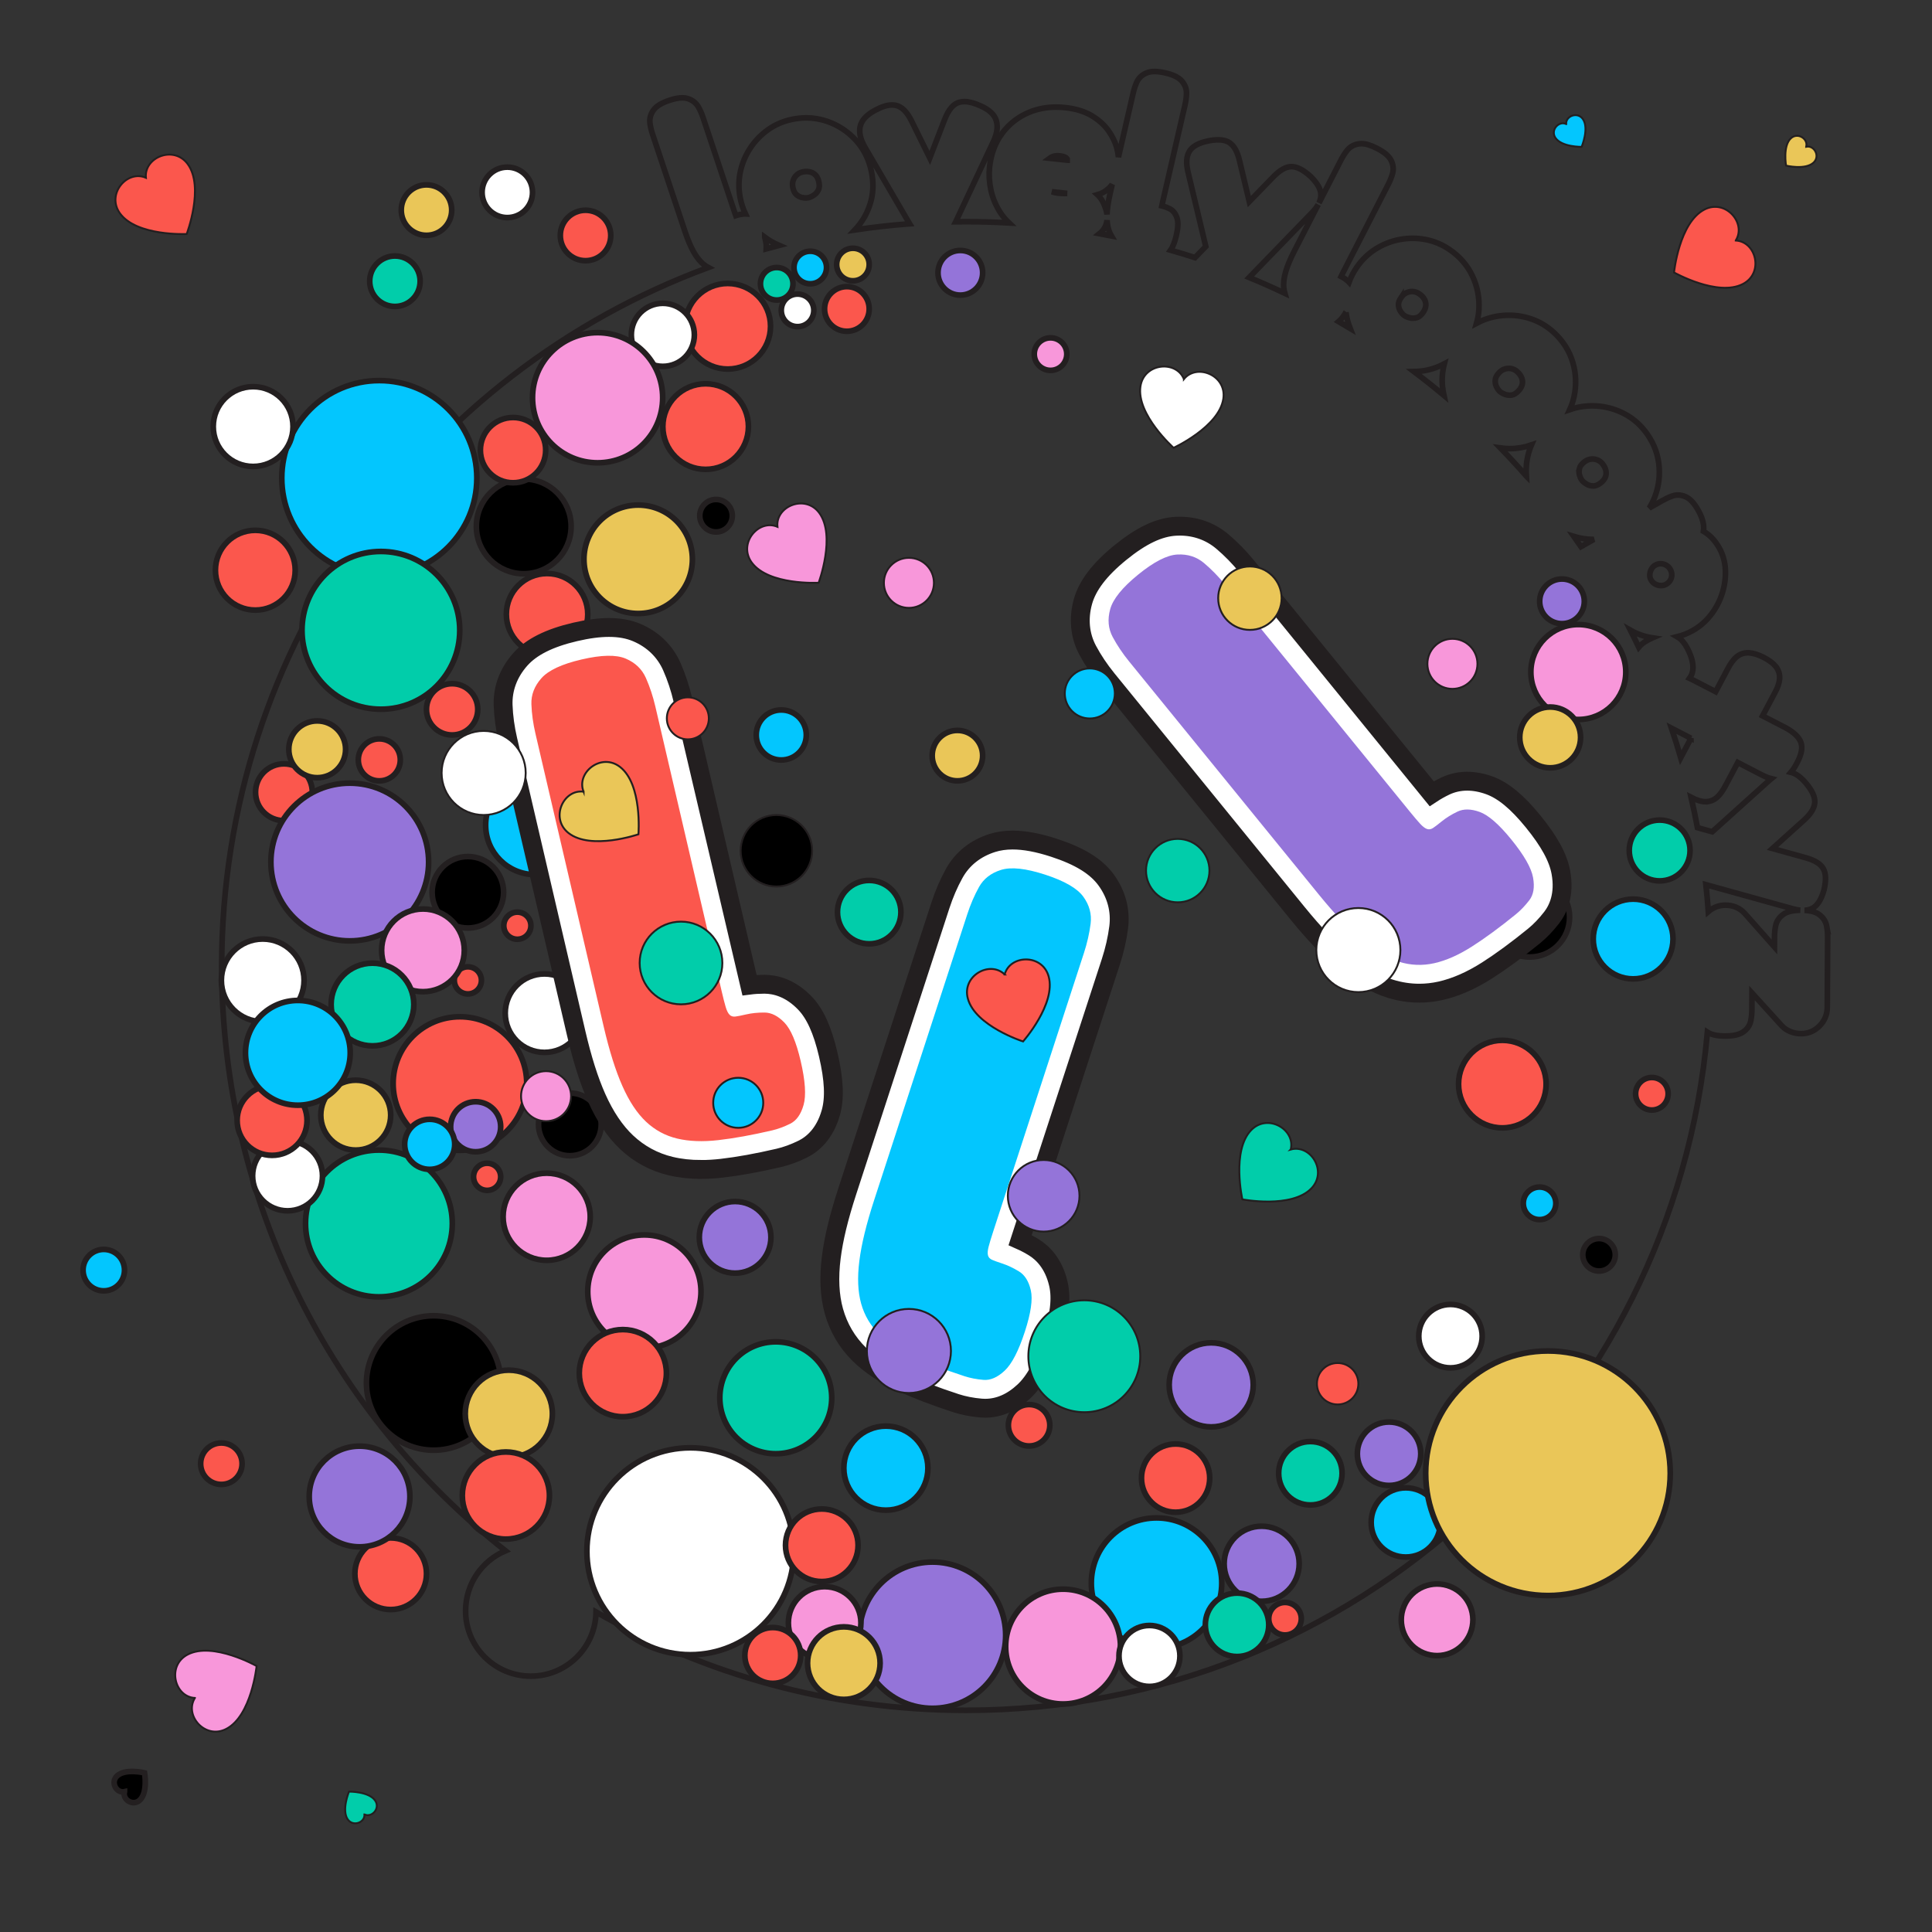 <?xml version="1.0" encoding="UTF-8"?>
<svg xmlns="http://www.w3.org/2000/svg" viewBox="0 0 1024 1024">
  <rect x="0" y="0" width="1024" height="1024" fill="#333333" stroke="none"/>
  <defs>
    <style>
      .cls-1, .cls-2, .cls-3, .cls-4, .cls-5, .cls-6, .cls-7, .cls-8, .cls-9, .cls-10, .cls-11, .cls-12, .cls-13, .cls-14, .cls-15, .cls-16, .cls-17, .cls-18, .cls-19 {
        stroke: #231f20;
      }

      .cls-1, .cls-2, .cls-3, .cls-4, .cls-11, .cls-14, .cls-16, .cls-17, .cls-18 {
        stroke-width: 3px;
      }

      .cls-20, .cls-6, .cls-14 {
        fill: #9474d9;
      }

      .cls-20, .cls-21, .cls-22, .cls-23 {
        stroke-width: 0px;
      }

      .cls-2, .cls-12 {
        fill: #f897da;
      }

      .cls-3, .cls-19 {
        fill: none;
      }

      .cls-4, .cls-21, .cls-15 {
        fill: #03c6fe;
      }

      .cls-5, .cls-6, .cls-7, .cls-8, .cls-10, .cls-12, .cls-13, .cls-15 {
        stroke-miterlimit: 10;
      }

      .cls-5, .cls-22, .cls-18 {
        fill: #fff;
      }

      .cls-7, .cls-9, .cls-11, .cls-23 {
        fill: #fb574d;
      }

      .cls-10, .cls-16 {
        fill: #eac658;
      }

      .cls-13, .cls-17 {
        fill: #01cdaa;
      }

      .cls-19 {
        stroke-width: 10px;
      }
    </style>
  </defs>
  <g id="Layer_2" data-name="Layer 2">
    <path class="cls-3" d="M968.189,490.95c-.455-2.462-1.754-4.529-3.858-6.141-1.779-1.362-4.367-2.125-7.873-2.323,1.517-.087,2.887-.419,4.064-1.026,2.706-1.4,4.726-4.519,6.172-9.536l.037-.143c1.198-5.085,1.096-8.785-.31-11.313-1.437-2.583-4.519-4.503-9.423-5.868l-17.543-4.877,16.608-14.958c3.593-3.224,5.483-6.219,5.781-9.158.305-3.012-1.246-6.484-4.753-10.633-2.716-3.164-5.306-5.007-7.865-5.633,1.066-1.241,2.099-2.818,3.117-4.763,2.517-4.659,3.214-8.318,2.132-11.188-1.018-2.699-3.607-5.183-7.916-7.593l-12.349-6.368,6.45-12.138c1.528-2.775,2.361-5.173,2.549-7.33.216-2.498-.46-4.752-2.007-6.702-1.336-1.685-3.426-3.259-6.44-4.836-3.041-1.517-5.599-2.305-7.824-2.412-.172-.008-.343-.012-.512-.012-2.371,0-4.457.782-6.2,2.322-1.565,1.383-3.016,3.372-4.424,6.066l-6.469,12.218-12.294-6.338c-.535-.28-1.05-.521-1.561-.754.461-.637.845-1.297,1.128-1.989,1.262-3.08.866-6.906-1.209-11.697-1.351-3.122-2.849-5.404-4.581-6.978-.586-.532-1.21-.977-1.862-1.354,2.857-.708,5.629-1.806,8.274-3.303,3.745-2.12,6.999-4.953,9.671-8.419,2.637-3.422,4.632-7.233,5.931-11.329,1.297-4.097,1.858-8.269,1.667-12.4-.198-4.253-1.31-8.198-3.307-11.724-2.186-3.864-4.979-6.802-8.301-8.732-.002-.002-.005-.003-.008-.005.169-1.048.184-2.149.043-3.293-.298-2.402-1.258-5.049-2.853-7.867-2.111-3.732-4.266-6.057-6.585-7.106-1.378-.625-2.769-.941-4.139-.941-1.02,0-2.03.176-3.003.522-1.716.608-3.453,1.409-5.165,2.378l-7.031,3.979c1.17-1.867,2.159-3.838,2.947-5.918,2.192-5.79,2.886-11.83,2.06-17.95-.832-6.158-3.316-11.891-7.383-17.04-2.979-3.775-6.573-6.79-10.681-8.959-4.061-2.146-8.422-3.504-12.961-4.038-1.418-.167-2.853-.251-4.267-.251-3.113,0-6.254.41-9.336,1.217-.856.224-1.699.493-2.534.786,1.028-2.245,1.812-4.585,2.326-7.02,1.277-6.058,1.036-12.132-.719-18.054-1.769-5.958-5.103-11.243-9.909-15.705-3.527-3.275-7.541-5.702-11.929-7.213-3.901-1.346-7.951-2.028-12.038-2.028-.462,0-.925.009-1.39.026-4.571.17-9.044,1.194-13.294,3.042-.827.36-1.633.763-2.427,1.188.688-2.403,1.116-4.865,1.253-7.38.337-6.183-.829-12.148-3.467-17.731-2.657-5.618-6.759-10.331-12.191-14.008-3.985-2.696-8.322-4.482-12.891-5.307-2.193-.397-4.416-.597-6.606-.597-2.318,0-4.663.225-6.97.669-4.49.865-8.754,2.56-12.675,5.036-3.953,2.497-7.347,5.816-10.087,9.865-1.682,2.485-2.996,5.052-3.958,7.673-.181-.198-.373-.388-.579-.565-1.102-.948-2.242-1.726-3.39-2.314-.089-.045-.172-.088-.251-.13.229-.484.526-1.083.9-1.812l24.101-46.997c.936-1.828,1.688-3.693,2.233-5.546.71-2.421.467-4.848-.725-7.215-1.147-2.274-3.593-4.348-7.479-6.342-3.273-1.678-5.979-2.494-8.269-2.494-.434,0-.859.03-1.262.088-2.664.385-4.797,1.574-6.339,3.535-1.169,1.487-2.239,3.171-3.181,5.006l-11.705,22.827c.651-1.375,1.005-2.722,1.036-4.054.066-3.045-1.706-6.31-5.42-9.982l-.108-.102c-3.864-3.458-7.141-5.139-10.085-5.139-2.956.026-6.116,1.815-9.66,5.468l-12.674,13.073-5.191-21.74c-1.111-4.696-2.836-7.789-5.275-9.459-1.54-1.051-3.513-1.562-6.03-1.562-1.605,0-3.475.218-5.579.651-4.958,1.06-8.14,2.873-9.727,5.543-1.55,2.608-1.785,6.123-.714,10.767l9.451,39.591-5.707,5.886c-4.292-1.387-8.616-2.702-12.971-3.945,1.256-1.753,2.272-4.353,3.09-7.913.934-4.055,1.041-6.951.338-9.114-.769-2.368-2.088-4.034-3.924-4.952-1.303-.649-2.6-1.125-3.852-1.412-.098-.022-.19-.044-.276-.065.104-.534.248-1.196.428-1.978l11.844-51.472c.459-2.002.731-3.994.805-5.924.095-2.522-.737-4.815-2.472-6.816-1.669-1.923-4.549-3.335-8.805-4.315-2.146-.493-3.981-.733-5.613-.733-1.637,0-3.017.241-4.219.738-2.489,1.028-4.265,2.704-5.276,4.981-.769,1.728-1.395,3.623-1.856,5.632l-7.817,33.977c-.144-1.398-.388-2.842-.764-4.337-.834-3.304-2.353-6.526-4.518-9.581-2.193-3.091-5.203-5.786-8.946-8.009-3.753-2.225-8.413-3.654-13.852-4.25-1.68-.183-3.348-.276-4.96-.276-5.077,0-9.876.921-14.265,2.738-5.823,2.413-10.645,6.164-14.332,11.148-3.68,4.974-5.928,11.005-6.684,17.925-.414,3.79-.183,7.821.689,11.982.883,4.215,2.565,8.27,5,12.049,1.287,2,2.847,3.85,4.655,5.545-7.562-.432-15.179-.659-22.85-.659-1.817,0-3.631.014-5.443.039.074-.151.166-.286.235-.44l19.835-42.252c1.862-4.073,2.361-7.699,1.484-10.776-.946-3.32-3.755-5.957-8.563-8.05-3.276-1.458-6.028-2.167-8.412-2.167-.927,0-1.808.111-2.619.329-3.185.859-5.742,3.863-7.818,9.188l-7.872,20.342-9.656-19.561c-2.431-4.914-5.171-7.634-8.378-8.315-.62-.131-1.277-.198-1.955-.198-2.577,0-5.546.936-9.053,2.851-4.457,2.383-7.096,5.248-7.841,8.516-.718,3.141.098,6.805,2.441,10.919l23.483,40.232c.088.158.184.306.276.458-9.783.732-19.466,1.824-29.038,3.257.898-.957,1.76-1.961,2.571-3.022,2.798-3.661,4.833-7.893,6.049-12.578,1.231-4.738,1.29-9.916.172-15.39-1.314-6.436-4.118-12.033-8.335-16.633-4.184-4.565-9.264-7.903-15.099-9.921-3.564-1.232-7.288-1.856-11.067-1.856-2.44,0-4.954.261-7.471.775-4.716.962-9.026,2.813-12.809,5.502-3.744,2.659-6.921,5.94-9.442,9.754-2.522,3.815-4.293,8.048-5.264,12.581-.979,4.572-.98,9.319-.002,14.111.602,2.943,1.519,5.678,2.719,8.199-.085-.003-.17-.013-.255-.013-.188,0-.374.008-.569.024-1.449.124-2.803.395-4.022.801-.093.031-.183.06-.27.089-.19-.514-.412-1.153-.665-1.911l-16.704-50.105c-.649-1.948-1.456-3.79-2.397-5.477-1.232-2.202-3.136-3.726-5.661-4.532-.877-.28-1.867-.421-2.942-.421-1.916,0-4.147.434-6.822,1.325-4.131,1.377-6.877,3.053-8.392,5.125-1.588,2.172-2.23,4.528-1.909,6.998.242,1.873.696,3.816,1.35,5.776l17.169,51.499c1.475,4.428,3.019,8.091,4.588,10.884,1.672,2.984,3.562,5.308,5.62,6.909.696.541,1.427,1.009,2.183,1.418C224.864,197.352,117.505,342.135,117.505,511.995c0,125.72,58.81,237.71,150.41,309.95-12.42,5.24-21.14,17.53-21.14,31.87,0,19.1,15.48,34.58,34.57,34.58,18.91,0,34.27-15.17,34.57-34.01,57.76,33.15,124.7,52.11,196.08,52.11,206.062,0,375.217-157.98,392.961-359.433,2.078,1.347,5.094,2.022,9.226,2.045l.226.001c4.205,0,7.264-.669,9.354-2.044,2.25-1.482,3.7-3.558,4.193-6.006.373-1.861.567-3.847.578-5.899l.05-8.85,15.768,17.337c1.192,1.316,2.731,2.364,4.575,3.115,1.776.721,3.653,1.092,5.669,1.103,3.801,0,7.096-1.375,9.797-4.092,2.697-2.722,4.076-6.038,4.099-9.858l.208-37.129c.012-1.971-.16-3.934-.51-5.835ZM420.404,95.605c.41-1.18,1.044-2.142,1.936-2.94.875-.782,1.904-1.286,3.146-1.539.707-.144,1.389-.217,2.028-.217.726,0,1.42.095,2.06.28,1.147.335,2.072.91,2.832,1.759.77.862,1.313,2.041,1.612,3.505.363,1.781.273,3.216-.265,4.261-.627,1.213-1.415,2.11-2.41,2.746-1.118.715-2.108,1.165-2.941,1.335-.351.072-.751.108-1.19.108h-.001c-.583,0-1.24-.064-1.955-.19-1.115-.196-2.147-.712-3.157-1.577-.889-.761-1.517-2.019-1.869-3.741-.286-1.396-.229-2.634.174-3.788ZM405.34,125.71c1.15.86,2.347,1.657,3.601,2.369,1.3.739,2.628,1.392,3.976,1.974-2.264.586-4.518,1.195-6.765,1.82.118-1.678-.139-3.704-.812-6.163ZM903.6,424.909c.114.003.227.005.338.005,2.399,0,4.514-.828,6.283-2.461,1.526-1.409,2.953-3.401,4.356-6.075l6.5-12.231,12.266,6.348c2.048,1.072,3.864,1.802,5.504,2.216-.354.286-.71.58-1.071.901l-30.247,27.237-7.841-2.179c-1.014-5.392-2.133-10.747-3.363-16.059,2.824,1.469,5.212,2.228,7.276,2.299ZM896.258,391.304l-5.434,10.269c-1.528-5.25-3.157-10.456-4.895-15.613l10.328,5.345ZM875.3,301.609c.5-.894,1.167-1.568,2.041-2.062.918-.519,1.819-.772,2.756-.772l.118.002c1.027.021,1.988.29,2.934.819.898.505,1.595,1.208,2.128,2.152.546.964.808,1.935.801,2.964-.008,1.027-.267,1.956-.787,2.84-.524.887-1.248,1.584-2.215,2.131-.821.465-1.685.691-2.641.691l-.18-.002c-1.099-.033-2.095-.31-3.051-.847-.894-.5-1.589-1.203-2.123-2.147-.487-.861-.704-1.754-.661-2.728.047-1.076.334-2.067.88-3.039ZM872.343,337.377c1.15.3,2.32.523,3.498.7-.044.019-.086.035-.131.054-3.236,1.401-5.582,3.026-7.133,4.909-1.434-3.021-2.905-6.022-4.413-9.001,2.54,1.458,5.277,2.58,8.179,3.338ZM837.144,248.252c.279-1.135,1.12-2.263,2.5-3.353,1.116-.882,2.247-1.389,3.459-1.55.339-.045.678-.068,1.005-.068.868,0,1.684.154,2.492.472,1.091.429,2.005,1.122,2.791,2.117.954,1.208,1.555,2.447,1.784,3.678.218,1.175.122,2.261-.295,3.32-.422,1.076-1.231,2.091-2.404,3.018-1.413,1.116-2.724,1.682-3.924,1.682-1.364-.014-2.521-.312-3.535-.914-1.143-.678-1.989-1.359-2.516-2.026-.523-.663-.976-1.62-1.344-2.845-.326-1.086-.331-2.241-.014-3.531ZM838.226,285.308c2.053.385,4.157.58,6.255.58.096,0,.194-.007.291-.008l-6.812,3.854c-1.24-1.815-2.492-3.62-3.761-5.412,1.313.394,2.654.729,4.027.986ZM808.982,252.332c-4.454-5.09-9.037-10.065-13.743-14.919,1.329.181,2.676.301,4.042.344.356.011.712.017,1.067.017,3.797,0,7.61-.655,11.355-1.939-1.628,3.819-2.554,7.815-2.756,11.903-.077,1.546-.06,3.078.035,4.595ZM792.529,201.304c.1-1.164.757-2.407,1.952-3.695.97-1.044,2.01-1.719,3.181-2.063.685-.201,1.368-.303,2.033-.303.493,0,.993.056,1.486.166,1.144.256,2.153.801,3.082,1.663,1.127,1.047,1.911,2.18,2.328,3.363.396,1.125.467,2.213.218,3.324-.253,1.129-.896,2.257-1.912,3.352-1.237,1.333-2.456,2.094-3.622,2.264-.415.06-.822.091-1.21.091-.872,0-1.663-.147-2.422-.452-1.233-.494-2.175-1.038-2.797-1.616-.618-.574-1.212-1.451-1.765-2.605-.488-1.022-.67-2.161-.553-3.488ZM764.584,205.123c.158,1.509.405,2.99.722,4.445-5.182-4.345-10.477-8.558-15.88-12.636,1.336-.025,2.689-.106,4.042-.273,4.149-.509,8.194-1.803,12.047-3.834-1.046,4.061-1.361,8.19-.929,12.299ZM742.592,157.715c.799-1.18,1.724-2.005,2.829-2.525.983-.463,1.96-.688,2.985-.688.156,0,.314.005.474.016,1.168.078,2.247.461,3.297,1.172,1.275.863,2.223,1.862,2.814,2.964.564,1.056.8,2.121.724,3.257-.077,1.152-.541,2.364-1.381,3.604-1.018,1.504-2.104,2.443-3.231,2.789-.774.238-1.528.358-2.239.358-.476,0-.948-.054-1.406-.16-1.294-.299-2.308-.693-3.011-1.169-.699-.473-1.419-1.248-2.142-2.306-.64-.935-.993-2.034-1.08-3.361-.078-1.167.382-2.496,1.366-3.951ZM713.372,165.512c.189,1.412.456,2.812.821,4.194.392,1.487.869,2.932,1.414,4.339-2.02-1.219-4.052-2.421-6.095-3.605,1.291-1.086,2.567-2.715,3.861-4.929ZM695.239,112.849c1.493-1.526,2.621-2.998,3.425-4.437l-12.648,24.665c-2.131,4.153-3.666,7.82-4.564,10.895-.961,3.283-1.298,6.259-1.001,8.845.102.9.285,1.772.532,2.619-6.211-2.949-12.511-5.742-18.895-8.371l33.15-34.217ZM587.255,100.215c.831-.716,1.567-1.538,2.221-2.451l-1.011,4.392c-1.031,4.481-1.616,8.358-1.744,11.532-.02-.173-.02-.339-.046-.514-.173-1.184-.536-2.465-1.047-3.724-.908-2.455-2.087-4.416-3.506-5.83-.143-.142-.288-.279-.435-.411,2.034-.555,3.897-1.556,5.567-2.995ZM557.888,83.01c.79-.312,1.69-.471,2.672-.471.365,0,.75.022,1.144.065,1.12.122,2.049.354,2.757.689.519.246.88.529,1.105.868.09.135.176.328.144.723-.098-.003-.2-.011-.308-.023l-9.1-.995c.445-.329.972-.613,1.587-.857ZM565.632,102.51c-.205.012-.415.022-.629.03-.259.01-.525.014-.799.014-1.06,0-2.254-.072-3.55-.214-1.11-.121-2.149-.36-3.103-.713l8.081.883ZM586.752,116.703c.129,2.229.507,4.233,1.16,5.958.318.841.723,1.623,1.166,2.378-2.102-.416-4.208-.819-6.322-1.201,2.28-1.817,3.652-4.26,3.995-7.135ZM945.117,484.678c-2.186,1.591-3.538,3.651-4.021,6.12-.372,1.889-.565,3.85-.576,5.829l-.029,5.267-15.778-17.812c-1.355-1.478-2.936-2.585-4.695-3.29-1.687-.676-3.477-1.024-5.41-1.036-3.466,0-6.539,1.155-9.157,3.409-.345-4.779-.777-9.534-1.29-14.265l45.855,12.729c1.507.426,2.873.69,4.146.812-4.067.044-7.036.773-9.044,2.238Z"/>
    <circle class="cls-4" cx="612.988" cy="839.082" r="34.562"/>
    <circle class="cls-2" cx="563.452" cy="872.719" r="30.428"/>
    <circle class="cls-14" cx="494.264" cy="866.681" r="38.759"/>
    <circle class="cls-11" cx="623.092" cy="783.42" r="18.083"/>
    <circle class="cls-11" cx="545.446" cy="755.424" r="10.983"/>
    <circle class="cls-11" cx="117.329" cy="775.792" r="10.983"/>
    <circle class="cls-4" cx="55.002" cy="673.196" r="10.983"/>
    <circle class="cls-14" cx="641.966" cy="734.004" r="22.282"/>
    <circle class="cls-4" cx="469.529" cy="778.142" r="22.282"/>
    <circle class="cls-17" cx="411.178" cy="740.852" r="29.657"/>
    <circle class="cls-18" cx="365.888" cy="822.201" r="54.833"/>
    <circle class="cls-11" cx="435.568" cy="819.017" r="19.231"/>
    <circle class="cls-2" cx="437.082" cy="860.194" r="19.231"/>
    <circle class="cls-16" cx="447.248" cy="881.491" r="19.231"/>
    <circle class="cls-11" cx="409.583" cy="877.426" r="14.801"/>
    <circle class="cls-14" cx="668.711" cy="828.814" r="19.891"/>
    <circle class="cls-17" cx="655.66" cy="861.179" r="16.808"/>
    <circle class="cls-17" cx="694.53" cy="780.858" r="16.808"/>
    <circle class="cls-17" cx="460.695" cy="483.446" r="16.808"/>
    <circle class="cls-18" cx="768.787" cy="708.189" r="16.808"/>
    <circle class="cls-18" cx="609.232" cy="877.69" r="16.153"/>
    <circle class="cls-14" cx="736.23" cy="770.509" r="16.808"/>
    <circle class="cls-4" cx="745.093" cy="806.923" r="18.349"/>
    <circle class="cls-16" cx="820.454" cy="780.858" r="64.816"/>
    <circle class="cls-11" cx="796.27" cy="574.595" r="23.205"/>
    <circle class="cls-2" cx="761.684" cy="858.528" r="18.984" transform="translate(-322.976 1233.688) rotate(-67.5)"/>
    <circle class="cls-14" cx="389.629" cy="655.804" r="18.984"/>
    <circle class="cls-11" cx="207.075" cy="834.114" r="18.984"/>
    <circle class="cls-14" cx="190.578" cy="793.175" r="26.683"/>
    <circle class="cls-2" cx="341.526" cy="684.55" r="30.011"/>
    <circle class="cls-17" cx="200.834" cy="648.463" r="38.899"/>
    <circle class="cls-1" cx="229.854" cy="733.007" r="35.633"/>
    <circle class="cls-16" cx="269.686" cy="749.303" r="23.09"/>
    <circle class="cls-11" cx="268.123" cy="792.658" r="23.09"/>
    <circle class="cls-11" cx="330.123" cy="727.798" r="23.09"/>
    <circle class="cls-2" cx="289.743" cy="644.899" r="23.09"/>
    <circle class="cls-18" cx="288.577" cy="536.992" r="20.795"/>
    <circle class="cls-1" cx="302.038" cy="595.947" r="16.62"/>
    <circle class="cls-11" cx="243.777" cy="574.307" r="35.404"/>
    <circle class="cls-14" cx="252.107" cy="597.203" r="13.264"/>
    <circle class="cls-4" cx="227.746" cy="606.518" r="13.264"/>
    <circle class="cls-4" cx="414.092" cy="389.555" r="13.264"/>
    <circle class="cls-11" cx="258.182" cy="623.732" r="7.189"/>
    <circle class="cls-11" cx="247.983" cy="519.614" r="7.189"/>
    <circle class="cls-11" cx="274.206" cy="490.635" r="7.189"/>
    <circle class="cls-16" cx="188.553" cy="591.042" r="18.522"/>
    <circle class="cls-18" cx="152.406" cy="623.237" r="18.522"/>
    <circle class="cls-11" cx="144.211" cy="593.839" r="18.522"/>
    <circle class="cls-11" cx="150.49" cy="419.902" r="15.047"/>
    <circle class="cls-16" cx="168.124" cy="397.144" r="15.047"/>
    <circle class="cls-11" cx="201.041" cy="402.745" r="11.13"/>
    <circle class="cls-14" cx="185.378" cy="456.89" r="41.802"/>
    <circle class="cls-4" cx="201.041" cy="253.407" r="51.689"/>
    <circle class="cls-17" cx="201.875" cy="334.091" r="41.802"/>
    <circle class="cls-1" cx="277.597" cy="278.986" r="25.118"/>
    <circle class="cls-11" cx="289.953" cy="325.567" r="21.579"/>
    <circle class="cls-11" cx="374.003" cy="226.09" r="22.681"/>
    <circle class="cls-11" cx="385.716" cy="172.924" r="22.681"/>
    <circle class="cls-18" cx="351.322" cy="177.467" r="16.705"/>
    <circle class="cls-18" cx="268.885" cy="101.956" r="13.369"/>
    <circle class="cls-16" cx="226.044" cy="111.349" r="13.369"/>
    <circle class="cls-16" cx="507.452" cy="400.505" r="13.369"/>
    <circle class="cls-17" cx="209.322" cy="149.052" r="13.369"/>
    <circle class="cls-11" cx="310.346" cy="124.805" r="13.369"/>
    <circle class="cls-18" cx="134.169" cy="226.09" r="21.139"/>
    <circle class="cls-11" cx="135.33" cy="302.217" r="21.139"/>
    <circle class="cls-1" cx="810.78" cy="486.109" r="21.139"/>
    <circle class="cls-4" cx="865.59" cy="497.692" r="21.139"/>
    <circle class="cls-17" cx="879.649" cy="450.776" r="16.119"/>
    <circle class="cls-2" cx="836.548" cy="356.185" r="25.157"/>
    <circle class="cls-14" cx="827.889" cy="318.721" r="11.83"/>
    <circle class="cls-14" cx="508.992" cy="144.581" r="11.83"/>
    <circle class="cls-11" cx="448.865" cy="163.749" r="11.83"/>
    <circle class="cls-4" cx="429.45" cy="141.788" r="8.624"/>
    <circle class="cls-16" cx="452.07" cy="140.208" r="8.624"/>
    <circle class="cls-18" cx="422.716" cy="164.492" r="8.624"/>
    <circle class="cls-17" cx="411.675" cy="150.412" r="8.624"/>
    <circle class="cls-2" cx="556.8" cy="187.684" r="8.624"/>
    <circle class="cls-1" cx="379.517" cy="273.343" r="8.624"/>
    <circle class="cls-11" cx="681.091" cy="857.947" r="8.624"/>
    <circle class="cls-4" cx="816" cy="637.788" r="8.624"/>
    <circle class="cls-11" cx="875.532" cy="579.719" r="8.624"/>
    <circle class="cls-1" cx="847.516" cy="665.069" r="8.624"/>
    <circle class="cls-16" cx="821.621" cy="390.849" r="16.119"/>
    <circle class="cls-11" cx="271.923" cy="238.58" r="17.299"/>
    <circle class="cls-16" cx="338.251" cy="296.434" r="28.74"/>
    <circle class="cls-2" cx="316.742" cy="210.805" r="34.488"/>
    <circle class="cls-4" cx="283.663" cy="437.308" r="26.264"/>
    <circle class="cls-18" cx="280.444" cy="392.053" r="15.02"/>
    <circle class="cls-11" cx="239.635" cy="375.964" r="13.591"/>
    <circle class="cls-1" cx="247.983" cy="472.93" r="18.952"/>
    <circle class="cls-2" cx="224.179" cy="503.698" r="21.916"/>
    <circle class="cls-17" cx="197.419" cy="532.41" r="21.916"/>
    <circle class="cls-18" cx="139.246" cy="519.614" r="21.916"/>
    <circle class="cls-4" cx="157.867" cy="558.019" r="27.761"/>
  </g>
  <g id="Layer_5" data-name="Layer 5">
    <g>
      <path class="cls-9" d="M409.286,599.118c-10.752,2.505-20.267,4.226-28.547,5.172-8.281.941-15.552.666-21.814-.831-6.262-1.499-11.758-4.469-16.489-8.911-4.731-4.44-8.909-10.732-12.53-18.886-3.624-8.148-6.931-18.649-9.926-31.505l-36.174-155.298c-1.252-5.374-1.971-10.566-2.15-15.577-.184-5.004,1.579-9.607,5.287-13.797,3.701-4.189,10.816-7.509,21.333-9.959,10.517-2.449,18.301-2.6,23.363-.453,5.057,2.149,8.625,5.567,10.704,10.258,2.074,4.69,3.744,9.725,4.996,15.098l35.194,151.092c.816,3.506,1.512,6.242,2.095,8.197.578,1.962,1.269,3.343,2.072,4.137.799.802,1.857,1.109,3.172.925,1.31-.178,3.136-.546,5.475-1.091,3.034-.706,6.346-1.044,9.926-1.019,3.577.033,7.073,1.807,10.479,5.32,3.407,3.521,6.28,10.306,8.621,20.352,2.449,10.516,2.966,18.284,1.545,23.293-1.419,5.014-3.788,8.331-7.103,9.97-3.314,1.632-6.495,2.807-9.529,3.513Z"/>
      <path class="cls-22" d="M371.589,619.836c-5.754,0-11.188-.602-16.152-1.788-8.808-2.108-16.635-6.335-23.269-12.565-6.181-5.802-11.555-13.787-15.972-23.732-4.04-9.084-7.582-20.27-10.826-34.19l-36.174-155.298c-1.467-6.297-2.319-12.502-2.532-18.442-.324-8.826,2.804-17.224,9.045-24.276,5.862-6.634,15.403-11.421,29.162-14.627,6.787-1.581,12.638-2.349,17.889-2.349,5.638,0,10.458.881,14.734,2.694,8.539,3.63,14.953,9.849,18.562,17.989,2.457,5.556,4.438,11.532,5.892,17.773,0,0,35.199,151.114,35.202,151.125,2.495-.32,5.085-.48,7.75-.48l.48.001c5.342.05,13.314,1.804,21.143,9.88,5.464,5.646,9.421,14.347,12.46,27.39,3.107,13.341,3.542,23.124,1.367,30.79-3.253,11.495-9.891,16.852-14.885,19.322-4.359,2.147-8.65,3.716-12.778,4.676-11.229,2.616-21.406,4.456-30.243,5.466-3.756.427-7.405.643-10.853.643Z"/>
      <path class="cls-23" d="M409.286,599.118c-10.752,2.505-20.267,4.226-28.547,5.172-8.281.941-15.552.666-21.814-.831-6.262-1.499-11.758-4.469-16.489-8.911-4.731-4.44-8.909-10.732-12.53-18.886-3.624-8.148-6.931-18.649-9.926-31.505l-36.174-155.298c-1.252-5.374-1.971-10.566-2.15-15.577-.184-5.004,1.579-9.607,5.287-13.797,3.701-4.189,10.816-7.509,21.333-9.959,10.517-2.449,18.301-2.6,23.363-.453,5.057,2.149,8.625,5.567,10.704,10.258,2.074,4.69,3.744,9.725,4.996,15.098l35.194,151.092c.816,3.506,1.512,6.242,2.095,8.197.578,1.962,1.269,3.343,2.072,4.137.799.802,1.857,1.109,3.172.925,1.31-.178,3.136-.546,5.475-1.091,3.034-.706,6.346-1.044,9.926-1.019,3.577.033,7.073,1.807,10.479,5.32,3.407,3.521,6.28,10.306,8.621,20.352,2.449,10.516,2.966,18.284,1.545,23.293-1.419,5.014-3.788,8.331-7.103,9.97-3.314,1.632-6.495,2.807-9.529,3.513Z"/>
      <path class="cls-19" d="M371.589,619.836c-5.754,0-11.188-.602-16.152-1.788-8.808-2.108-16.635-6.335-23.269-12.565-6.181-5.802-11.555-13.787-15.972-23.732-4.04-9.084-7.582-20.27-10.826-34.19l-36.174-155.298c-1.467-6.297-2.319-12.502-2.532-18.442-.324-8.826,2.804-17.224,9.045-24.276,5.862-6.634,15.403-11.421,29.162-14.627,6.787-1.581,12.638-2.349,17.889-2.349,5.638,0,10.458.881,14.734,2.694,8.539,3.63,14.953,9.849,18.562,17.989,2.457,5.556,4.438,11.532,5.892,17.773,0,0,35.199,151.114,35.202,151.125,2.495-.32,5.085-.48,7.75-.48l.48.001c5.342.05,13.314,1.804,21.143,9.88,5.464,5.646,9.421,14.347,12.46,27.39,3.107,13.341,3.542,23.124,1.367,30.79-3.253,11.495-9.891,16.852-14.885,19.322-4.359,2.147-8.65,3.716-12.778,4.676-11.229,2.616-21.406,4.456-30.243,5.466-3.756.427-7.405.643-10.853.643Z"/>
    </g>
    <g>
      <path class="cls-9" d="M511.269,729.436c-10.496-3.42-19.529-6.87-27.105-10.344-7.573-3.479-13.653-7.477-18.237-11.998-4.583-4.522-7.75-9.908-9.5-16.157-1.75-6.247-2.072-13.793-.951-22.645,1.114-8.847,3.718-19.545,7.807-32.096l49.393-151.613c1.709-5.246,3.781-10.06,6.219-14.44,2.433-4.378,6.322-7.405,11.664-9.072,5.334-1.669,13.141-.83,23.407,2.516,10.268,3.345,17.007,7.244,20.227,11.7,3.216,4.455,4.5,9.227,3.853,14.315-.652,5.088-1.828,10.259-3.537,15.505l-48.055,147.507c-1.115,3.422-1.938,6.124-2.449,8.098-.52,1.978-.644,3.518-.367,4.613.27,1.1,1.016,1.91,2.236,2.432,1.213.525,2.965,1.155,5.248,1.899,2.963.965,5.973,2.39,9.021,4.264,3.045,1.879,5.119,5.205,6.215,9.975,1.096,4.775.043,12.069-3.152,21.877-3.344,10.267-6.922,17.182-10.729,20.732-3.809,3.557-7.553,5.17-11.236,4.857-3.682-.318-7.01-.96-9.973-1.925Z"/>
      <path class="cls-22" d="M522.14,746.398c-.72,0-1.448-.031-2.165-.092-4.832-.418-9.315-1.295-13.35-2.608-10.97-3.574-20.629-7.266-28.712-10.972-9.144-4.201-16.717-9.23-22.519-14.954-6.445-6.358-10.956-14.026-13.411-22.791-2.288-8.165-2.755-17.779-1.388-28.574,1.242-9.861,3.998-21.267,8.426-34.857l49.393-151.613c2-6.139,4.481-11.888,7.373-17.087,4.292-7.724,11.314-13.293,20.303-16.098,3.208-1.003,6.782-1.514,10.614-1.514,6.304,0,13.471,1.337,21.909,4.087,13.673,4.454,22.487,9.912,27.737,17.175,5.427,7.518,7.699,16.158,6.577,24.993-.773,6.03-2.171,12.168-4.155,18.26,0,0-48.062,147.528-48.065,147.538,2.438,1.078,4.877,2.365,7.292,3.85,4.543,2.804,10.461,8.431,12.979,19.395,1.756,7.651.641,17.145-3.51,29.882-4.24,13.021-8.931,21.618-14.759,27.055-6.341,5.921-13.264,8.927-20.57,8.927Z"/>
      <path class="cls-21" d="M511.269,729.436c-10.496-3.42-19.529-6.87-27.105-10.344-7.573-3.479-13.653-7.477-18.237-11.998-4.583-4.522-7.75-9.908-9.5-16.157-1.75-6.247-2.072-13.793-.951-22.645,1.114-8.847,3.718-19.545,7.807-32.096l49.393-151.613c1.709-5.246,3.781-10.06,6.219-14.44,2.433-4.378,6.322-7.405,11.664-9.072,5.334-1.669,13.141-.83,23.407,2.516,10.268,3.345,17.007,7.244,20.227,11.7,3.216,4.455,4.5,9.227,3.853,14.315-.652,5.088-1.828,10.259-3.537,15.505l-48.055,147.507c-1.115,3.422-1.938,6.124-2.449,8.098-.52,1.978-.644,3.518-.367,4.613.27,1.1,1.016,1.91,2.236,2.432,1.213.525,2.965,1.155,5.248,1.899,2.963.965,5.973,2.39,9.021,4.264,3.045,1.879,5.119,5.205,6.215,9.975,1.096,4.775.043,12.069-3.152,21.877-3.344,10.267-6.922,17.182-10.729,20.732-3.809,3.557-7.553,5.17-11.236,4.857-3.682-.318-7.01-.96-9.973-1.925Z"/>
      <path class="cls-19" d="M522.14,746.398c-.72,0-1.448-.031-2.165-.092-4.832-.418-9.315-1.295-13.35-2.608-10.97-3.574-20.629-7.266-28.712-10.972-9.144-4.201-16.717-9.23-22.519-14.954-6.445-6.358-10.956-14.026-13.411-22.791-2.288-8.165-2.755-17.779-1.388-28.574,1.242-9.861,3.998-21.267,8.426-34.857l49.393-151.613c2-6.139,4.481-11.888,7.373-17.087,4.292-7.724,11.314-13.293,20.303-16.098,3.208-1.003,6.782-1.514,10.614-1.514,6.304,0,13.471,1.337,21.909,4.087,13.673,4.454,22.487,9.912,27.737,17.175,5.427,7.518,7.699,16.158,6.577,24.993-.773,6.03-2.171,12.168-4.155,18.26,0,0-48.062,147.528-48.065,147.538,2.438,1.078,4.877,2.365,7.292,3.85,4.543,2.804,10.461,8.431,12.979,19.395,1.756,7.651.641,17.145-3.51,29.882-4.24,13.021-8.931,21.618-14.759,27.055-6.341,5.921-13.264,8.927-20.57,8.927Z"/>
    </g>
    <g>
      <path class="cls-9" d="M803.524,484.519c-8.562,6.969-16.357,12.69-23.381,17.174-7.028,4.48-13.684,7.423-19.967,8.826-6.285,1.401-12.527,1.145-18.727-.771-6.199-1.915-12.717-5.734-19.547-11.472-6.832-5.73-14.412-13.716-22.744-23.953l-100.654-123.673c-3.483-4.279-6.408-8.629-8.768-13.053-2.361-4.416-2.797-9.326-1.305-14.718,1.488-5.387,6.424-11.493,14.799-18.31s15.305-10.367,20.796-10.66c5.487-.289,10.192,1.218,14.12,4.519,3.922,3.305,7.631,7.096,11.113,11.375l97.929,120.322c2.272,2.792,4.098,4.946,5.479,6.447,1.379,1.509,2.606,2.446,3.677,2.808,1.069.37,2.155.182,3.256-.561,1.099-.734,2.578-1.866,4.44-3.382,2.417-1.967,5.244-3.724,8.473-5.271,3.228-1.54,7.148-1.481,11.751.182,4.606,1.668,10.167,6.504,16.678,14.504,6.816,8.375,10.688,15.129,11.61,20.252.925,5.129.252,9.149-2.007,12.075-2.263,2.922-4.606,5.373-7.022,7.339Z"/>
      <path class="cls-22" d="M752.232,526.406c-5.094,0-10.212-.782-15.211-2.327-8.104-2.503-16.438-7.32-24.768-14.319-7.613-6.386-15.706-14.883-24.729-25.969l-100.654-123.673c-4.084-5.018-7.573-10.22-10.369-15.463-4.161-7.782-5.037-16.701-2.526-25.777,2.359-8.539,8.832-17.026,19.787-25.943,11.153-9.078,20.517-13.528,29.467-14.005.717-.038,1.416-.056,2.106-.056,8.413,0,16.181,2.791,22.463,8.07,4.652,3.92,9.054,8.421,13.098,13.391,0,0,97.941,120.338,97.948,120.346,2.228-1.465,4.631-2.817,7.188-4.043,3.606-1.719,7.508-2.585,11.624-2.585,3.754,0,7.692.735,11.708,2.186,7.389,2.676,14.762,8.757,23.215,19.144,8.644,10.621,13.327,19.221,14.738,27.064,2.121,11.761-1.491,19.487-4.896,23.897-2.971,3.837-6.139,7.131-9.429,9.809-8.94,7.275-17.275,13.393-24.776,18.182-8.482,5.406-16.812,9.046-24.77,10.822-3.718.829-7.488,1.248-11.213,1.248Z"/>
      <path class="cls-20" d="M803.524,484.519c-8.562,6.969-16.357,12.69-23.381,17.174-7.028,4.48-13.684,7.423-19.967,8.826-6.285,1.401-12.527,1.145-18.727-.771-6.199-1.915-12.717-5.734-19.547-11.472-6.832-5.73-14.412-13.716-22.744-23.953l-100.654-123.673c-3.483-4.279-6.408-8.629-8.768-13.053-2.361-4.416-2.797-9.326-1.305-14.718,1.488-5.387,6.424-11.493,14.799-18.31s15.305-10.367,20.796-10.66c5.487-.289,10.192,1.218,14.12,4.519,3.922,3.305,7.631,7.096,11.113,11.375l97.929,120.322c2.272,2.792,4.098,4.946,5.479,6.447,1.379,1.509,2.606,2.446,3.677,2.808,1.069.37,2.155.182,3.256-.561,1.099-.734,2.578-1.866,4.44-3.382,2.417-1.967,5.244-3.724,8.473-5.271,3.228-1.54,7.148-1.481,11.751.182,4.606,1.668,10.167,6.504,16.678,14.504,6.816,8.375,10.688,15.129,11.61,20.252.925,5.129.252,9.149-2.007,12.075-2.263,2.922-4.606,5.373-7.022,7.339Z"/>
      <path class="cls-19" d="M752.232,526.406c-5.094,0-10.212-.782-15.211-2.327-8.104-2.503-16.438-7.32-24.768-14.319-7.613-6.386-15.706-14.883-24.729-25.969l-100.654-123.673c-4.084-5.018-7.573-10.22-10.369-15.463-4.161-7.782-5.037-16.701-2.526-25.777,2.359-8.539,8.832-17.026,19.787-25.943,11.153-9.078,20.517-13.528,29.467-14.005.717-.038,1.416-.056,2.106-.056,8.413,0,16.181,2.791,22.463,8.07,4.652,3.92,9.054,8.421,13.098,13.391,0,0,97.941,120.338,97.948,120.346,2.228-1.465,4.631-2.817,7.188-4.043,3.606-1.719,7.508-2.585,11.624-2.585,3.754,0,7.692.735,11.708,2.186,7.389,2.676,14.762,8.757,23.215,19.144,8.644,10.621,13.327,19.221,14.738,27.064,2.121,11.761-1.491,19.487-4.896,23.897-2.971,3.837-6.139,7.131-9.429,9.809-8.94,7.275-17.275,13.393-24.776,18.182-8.482,5.406-16.812,9.046-24.77,10.822-3.718.829-7.488,1.248-11.213,1.248Z"/>
    </g>
  </g>
  <g id="Layer_6" data-name="Layer 6">
    <circle class="cls-7" cx="708.976" cy="733.414" r="10.983"/>
    <circle class="cls-6" cx="481.74" cy="716.042" r="22.282"/>
    <circle class="cls-5" cx="719.959" cy="503.555" r="22.282"/>
    <circle class="cls-5" cx="256.349" cy="409.687" r="22.282"/>
    <circle class="cls-13" cx="574.708" cy="718.842" r="29.657"/>
    <circle class="cls-13" cx="624.225" cy="461.436" r="16.808"/>
    <circle class="cls-10" cx="662.468" cy="317.046" r="16.808"/>
    <circle class="cls-6" cx="553.159" cy="633.795" r="18.984"/>
    <circle class="cls-15" cx="391.276" cy="584.509" r="13.264"/>
    <circle class="cls-12" cx="289.423" cy="580.996" r="13.264"/>
    <circle class="cls-12" cx="769.813" cy="351.853" r="13.264"/>
    <circle class="cls-12" cx="481.74" cy="308.927" r="13.264"/>
    <circle class="cls-15" cx="577.622" cy="367.546" r="13.264"/>
    <circle class="cls-7" cx="364.571" cy="380.735" r="11.13"/>
    <circle class="cls-8" cx="411.514" cy="450.92" r="18.952"/>
    <circle class="cls-13" cx="360.949" cy="510.401" r="21.916"/>
  </g>
  <g id="Layer_7" data-name="Layer 7">
    <path class="cls-5" d="M627.493,200.929c-4.06-10.127-21.16-8.617-23.028,3.838-2.238,14.921,17.567,32.577,17.567,32.577,0,0,24.113-11.069,26.35-25.99,1.868-12.455-14.037-18.915-20.889-10.424Z"/>
    <path class="cls-12" d="M412.07,279.223c-10.023-4.309-21.073,8.829-13.606,18.971,8.945,12.151,35.436,10.682,35.436,10.682,0,0,9.271-24.859.326-37.01-7.467-10.142-23.294-3.494-22.156,7.357Z"/>
    <path class="cls-13" d="M684.112,609.259c2.592-10.598-12.192-19.323-20.96-10.281-10.504,10.832-4.675,36.715-4.675,36.715,0,0,26.05,5.032,36.554-5.799,8.768-9.041-.406-23.551-10.92-20.634Z"/>
    <path class="cls-7" d="M532.495,516.49c-7.813-7.616-22.837.689-19.502,12.834,3.996,14.55,29.253,22.673,29.253,22.673,0,0,17.565-19.884,13.569-34.434-3.335-12.145-20.494-11.611-23.321-1.073Z"/>
    <path class="cls-7" d="M77.334,94.226c-9.992-4.381-21.135,8.678-13.741,18.873,8.858,12.214,35.359,10.935,35.359,10.935,0,0,9.449-24.792.591-37.007-7.394-10.195-23.268-3.66-22.208,7.198Z"/>
    <path class="cls-7" d="M919.972,127.477c5.823-9.226-5.426-22.194-16.611-16.404-13.4,6.936-16.09,33.331-16.09,33.331,0,0,23.104,13.043,36.504,6.107,11.185-5.79,7.092-22.462-3.803-23.034Z"/>
    <path class="cls-15" d="M830.103,65.752c-3.907-1.861-8.487,3.177-5.682,7.311,3.36,4.952,13.881,4.775,13.881,4.775,0,0,4.054-9.711.695-14.663-2.804-4.134-9.179-1.741-8.893,2.577Z"/>
    <path class="cls-10" d="M957.293,77.783c1.223-4.151-4.473-7.881-8.114-4.461-4.362,4.097-2.531,14.46-2.531,14.46,0,0,10.228,2.476,14.59-1.621,3.641-3.42.275-9.338-3.945-8.377Z"/>
    <path class="cls-12" d="M103.306,899.958c-5.823,9.226,5.426,22.194,16.611,16.404,13.4-6.936,16.09-33.331,16.09-33.331,0,0-23.104-13.043-36.504-6.107-11.185,5.79-7.092,22.462,3.803,23.034Z"/>
    <path class="cls-13" d="M193.175,961.683c3.907,1.861,8.487-3.177,5.682-7.311-3.36-4.952-13.881-4.775-13.881-4.775,0,0-4.054,9.711-.695,14.663,2.804,4.134,9.179,1.741,8.893-2.577Z"/>
    <path class="cls-1" d="M65.985,949.652c-1.223,4.151,4.473,7.881,8.114,4.461,4.362-4.097,2.531-14.46,2.531-14.46,0,0-10.228-2.476-14.59,1.621-3.641,3.42-.275,9.338,3.945,8.377Z"/>
    <path class="cls-10" d="M309.309,419.6c-10.818-1.419-17.874,14.231-7.929,21.958,11.915,9.257,37.006.633,37.006.633,0,0,2.155-26.444-9.76-35.701-9.945-7.727-23.366,2.978-19.317,13.11Z"/>
  </g>
</svg>